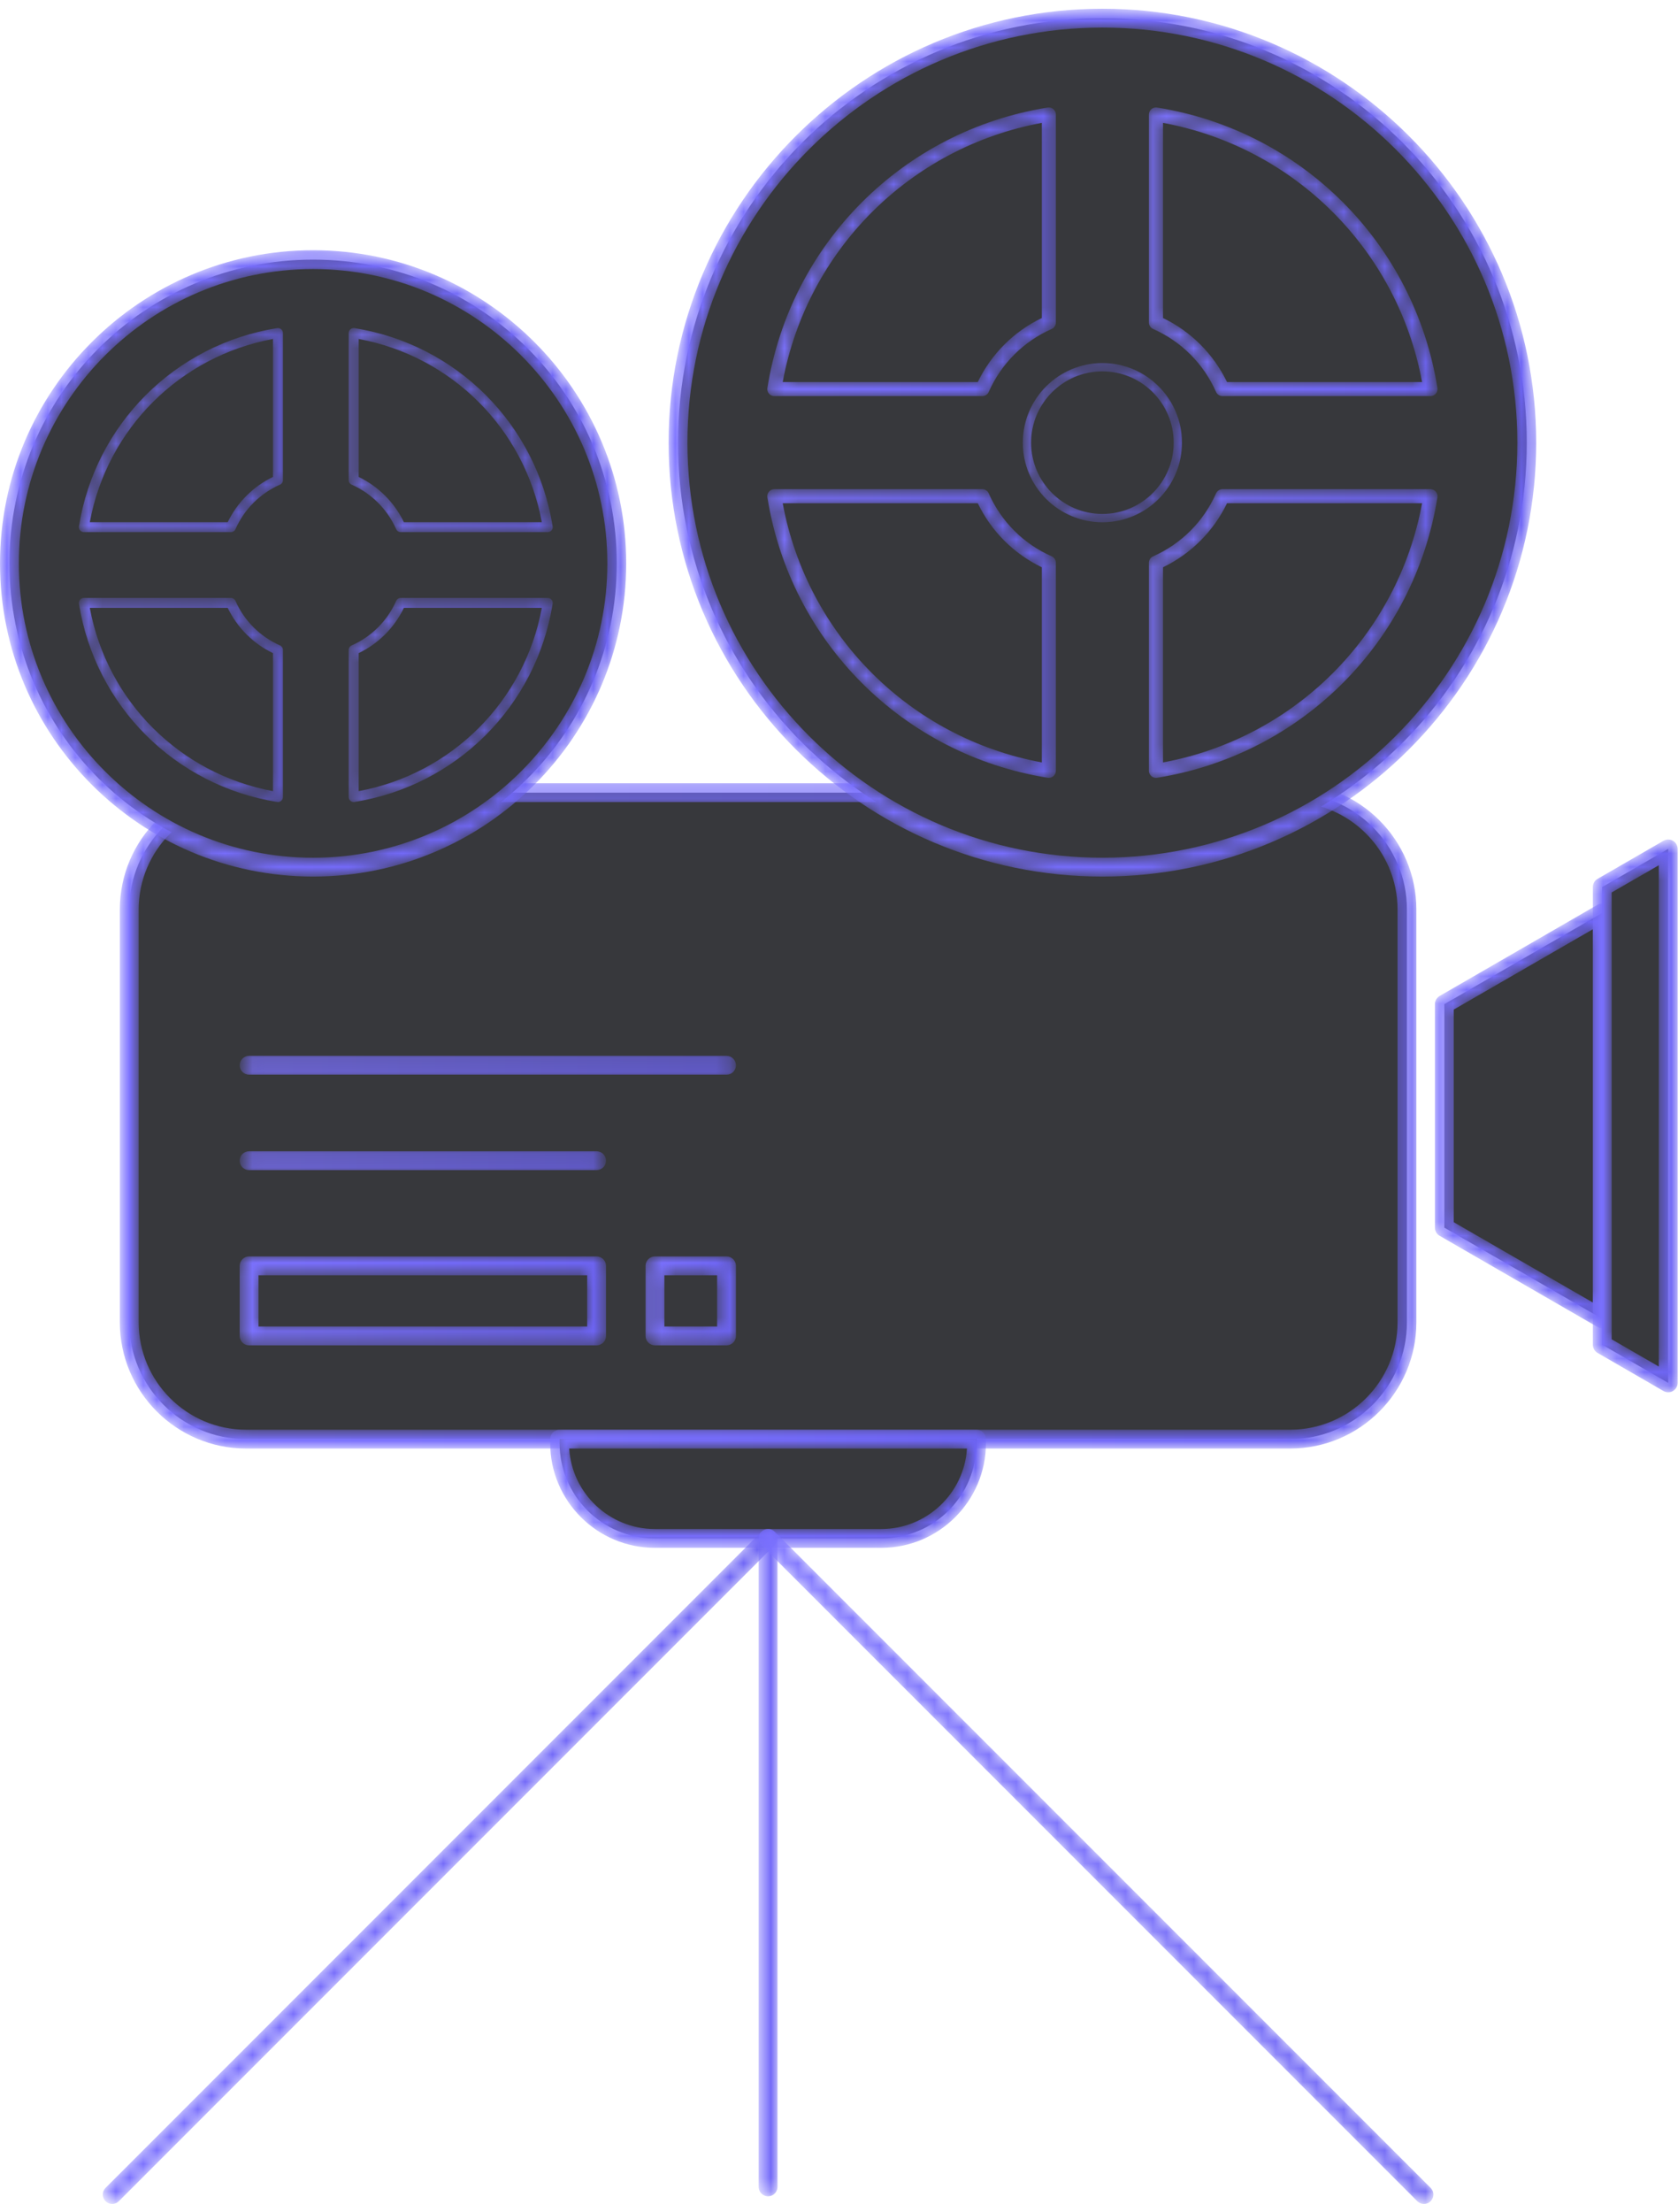 <svg width="123" height="162" viewBox="0 0 123 162" fill="none" xmlns="http://www.w3.org/2000/svg">
<path fill-rule="evenodd" clip-rule="evenodd" d="M103.13 96.851C103.13 101.557 99.277 105.407 94.568 105.407H18.035C13.325 105.407 9.473 101.557 9.473 96.851V66.614C9.473 61.909 13.325 58.058 18.035 58.058H94.568C99.277 58.058 103.13 61.909 103.13 66.614V96.851Z" fill="#37383C"/>
<mask id="mask0" mask-type="alpha" maskUnits="userSpaceOnUse" x="8" y="57" width="96" height="50">
<path fill-rule="evenodd" clip-rule="evenodd" d="M18.036 57.368C12.934 57.368 8.783 61.516 8.783 66.614V96.851C8.783 101.949 12.934 106.098 18.036 106.098H94.569C99.671 106.098 103.822 101.949 103.822 96.851V66.614C103.822 61.516 99.671 57.368 94.569 57.368H18.036ZM10.165 96.851V66.614C10.165 62.277 13.696 58.748 18.036 58.748H94.569C98.908 58.748 102.441 62.277 102.441 66.614V96.851C102.441 101.189 98.908 104.717 94.569 104.717H18.036C13.696 104.717 10.165 101.189 10.165 96.851Z" fill="white"/>
</mask>
<g mask="url(#mask0)">
<path fill-rule="evenodd" clip-rule="evenodd" d="M18.036 57.368C12.934 57.368 8.783 61.516 8.783 66.614V96.851C8.783 101.949 12.934 106.098 18.036 106.098H94.569C99.671 106.098 103.822 101.949 103.822 96.851V66.614C103.822 61.516 99.671 57.368 94.569 57.368H18.036ZM10.165 96.851V66.614C10.165 62.277 13.696 58.748 18.036 58.748H94.569C98.908 58.748 102.441 62.277 102.441 66.614V96.851C102.441 101.189 98.908 104.717 94.569 104.717H18.036C13.696 104.717 10.165 101.189 10.165 96.851Z" fill="url(#paint0_linear)"/>
</g>
<path fill-rule="evenodd" clip-rule="evenodd" d="M111.914 32.422C111.914 49.593 97.986 63.514 80.806 63.514C63.626 63.514 49.699 49.593 49.699 32.422C49.699 15.251 63.626 1.33 80.806 1.33C97.986 1.33 111.914 15.251 111.914 32.422Z" fill="#37383C"/>
<mask id="mask1" mask-type="alpha" maskUnits="userSpaceOnUse" x="49" y="0" width="64" height="65">
<path fill-rule="evenodd" clip-rule="evenodd" d="M80.807 0.64C63.274 0.64 49.01 14.898 49.01 32.422C49.01 49.947 63.274 64.204 80.807 64.204C98.341 64.204 112.605 49.947 112.605 32.422C112.605 14.898 98.341 0.64 80.807 0.64ZM50.391 32.422C50.391 15.659 64.036 2.021 80.807 2.021C97.579 2.021 111.224 15.659 111.224 32.422C111.224 49.185 97.579 62.823 80.807 62.823C64.036 62.823 50.391 49.185 50.391 32.422Z" fill="white"/>
</mask>
<g mask="url(#mask1)">
<path fill-rule="evenodd" clip-rule="evenodd" d="M80.807 0.64C63.274 0.64 49.01 14.898 49.01 32.422C49.01 49.947 63.274 64.204 80.807 64.204C98.341 64.204 112.605 49.947 112.605 32.422C112.605 14.898 98.341 0.64 80.807 0.64ZM50.391 32.422C50.391 15.659 64.036 2.021 80.807 2.021C97.579 2.021 111.224 15.659 111.224 32.422C111.224 49.185 97.579 62.823 80.807 62.823C64.036 62.823 50.391 49.185 50.391 32.422Z" fill="url(#paint1_linear)"/>
</g>
<path fill-rule="evenodd" clip-rule="evenodd" d="M45.21 41.265C45.21 53.553 35.243 63.514 22.95 63.514C10.656 63.514 0.691 53.553 0.691 41.265C0.691 28.977 10.656 19.016 22.95 19.016C35.243 19.016 45.21 28.977 45.21 41.265Z" fill="#37383C"/>
<mask id="mask2" mask-type="alpha" maskUnits="userSpaceOnUse" x="0" y="18" width="46" height="47">
<path fill-rule="evenodd" clip-rule="evenodd" d="M0 41.265C0 53.913 10.296 64.204 22.95 64.204C35.605 64.204 45.901 53.913 45.901 41.265C45.901 28.617 35.605 18.327 22.95 18.327C10.296 18.327 0 28.617 0 41.265ZM1.381 41.265C1.381 29.378 11.057 19.707 22.95 19.707C34.842 19.707 44.519 29.378 44.519 41.265C44.519 53.152 34.842 62.824 22.95 62.824C11.057 62.824 1.381 53.152 1.381 41.265Z" fill="white"/>
</mask>
<g mask="url(#mask2)">
<path fill-rule="evenodd" clip-rule="evenodd" d="M0 41.265C0 53.913 10.296 64.204 22.95 64.204C35.605 64.204 45.901 53.913 45.901 41.265C45.901 28.617 35.605 18.327 22.95 18.327C10.296 18.327 0 28.617 0 41.265ZM1.381 41.265C1.381 29.378 11.057 19.707 22.95 19.707C34.842 19.707 44.519 29.378 44.519 41.265C44.519 53.152 34.842 62.824 22.95 62.824C11.057 62.824 1.381 53.152 1.381 41.265Z" fill="url(#paint2_linear)"/>
</g>
<path fill-rule="evenodd" clip-rule="evenodd" d="M86.337 32.422C86.337 35.475 83.862 37.949 80.807 37.949C77.753 37.949 75.277 35.475 75.277 32.422C75.277 29.369 77.753 26.895 80.807 26.895C83.862 26.895 86.337 29.369 86.337 32.422Z" fill="#37383C"/>
<mask id="mask3" mask-type="alpha" maskUnits="userSpaceOnUse" x="74" y="26" width="13" height="13">
<path fill-rule="evenodd" clip-rule="evenodd" d="M74.973 32.422C74.973 35.638 77.59 38.254 80.808 38.254C84.025 38.254 86.642 35.638 86.642 32.422C86.642 29.206 84.025 26.59 80.808 26.59C77.59 26.59 74.973 29.206 74.973 32.422ZM75.583 32.422C75.583 29.542 77.927 27.2 80.807 27.2C83.688 27.2 86.032 29.542 86.032 32.422C86.032 35.301 83.688 37.644 80.807 37.644C77.927 37.644 75.583 35.301 75.583 32.422Z" fill="white"/>
</mask>
<g mask="url(#mask3)">
<path fill-rule="evenodd" clip-rule="evenodd" d="M74.973 32.422C74.973 35.638 77.59 38.254 80.808 38.254C84.025 38.254 86.642 35.638 86.642 32.422C86.642 29.206 84.025 26.59 80.808 26.59C77.59 26.59 74.973 29.206 74.973 32.422ZM75.583 32.422C75.583 29.542 77.927 27.2 80.807 27.2C83.688 27.2 86.032 29.542 86.032 32.422C86.032 35.301 83.688 37.644 80.807 37.644C77.927 37.644 75.583 35.301 75.583 32.422Z" fill="url(#paint3_linear)"/>
</g>
<path fill-rule="evenodd" clip-rule="evenodd" d="M41.02 105.407V105.699C41.02 109.555 44.146 112.681 48.004 112.681H64.597C68.456 112.681 71.583 109.555 71.583 105.699V105.407H41.02Z" fill="#37383C"/>
<mask id="mask4" mask-type="alpha" maskUnits="userSpaceOnUse" x="40" y="104" width="33" height="10">
<path fill-rule="evenodd" clip-rule="evenodd" d="M41.019 104.717C40.638 104.717 40.328 105.026 40.328 105.408V105.699C40.328 109.929 43.773 113.371 48.004 113.371H64.596C68.829 113.371 72.273 109.929 72.273 105.699V105.408C72.273 105.026 71.964 104.717 71.583 104.717H41.019ZM41.722 106.098H70.88C70.673 109.382 67.933 111.991 64.596 111.991H48.004C44.668 111.991 41.928 109.382 41.722 106.098Z" fill="white"/>
</mask>
<g mask="url(#mask4)">
<path fill-rule="evenodd" clip-rule="evenodd" d="M41.019 104.717C40.638 104.717 40.328 105.026 40.328 105.408V105.699C40.328 109.929 43.773 113.371 48.004 113.371H64.596C68.829 113.371 72.273 109.929 72.273 105.699V105.408C72.273 105.026 71.964 104.717 71.583 104.717H41.019ZM41.722 106.098H70.88C70.673 109.382 67.933 111.991 64.596 111.991H48.004C44.668 111.991 41.928 109.382 41.722 106.098Z" fill="url(#paint4_linear)"/>
</g>
<mask id="mask5" mask-type="alpha" maskUnits="userSpaceOnUse" x="55" y="111" width="2" height="50">
<path fill-rule="evenodd" clip-rule="evenodd" d="M55.611 112.681V160.176C55.611 160.557 55.92 160.866 56.302 160.866C56.684 160.866 56.992 160.557 56.992 160.176V112.681C56.992 112.299 56.684 111.991 56.302 111.991C55.92 111.991 55.611 112.299 55.611 112.681Z" fill="white"/>
</mask>
<g mask="url(#mask5)">
<path fill-rule="evenodd" clip-rule="evenodd" d="M55.611 112.681V160.176C55.611 160.557 55.92 160.866 56.302 160.866C56.684 160.866 56.992 160.557 56.992 160.176V112.681C56.992 112.299 56.684 111.991 56.302 111.991C55.92 111.991 55.611 112.299 55.611 112.681Z" fill="url(#paint5_linear)"/>
</g>
<mask id="mask6" mask-type="alpha" maskUnits="userSpaceOnUse" x="7" y="111" width="50" height="51">
<path fill-rule="evenodd" clip-rule="evenodd" d="M55.812 112.192L7.736 160.249C7.466 160.518 7.466 160.955 7.736 161.225C7.87 161.36 8.047 161.427 8.224 161.427C8.401 161.427 8.578 161.36 8.712 161.225L56.789 113.169C57.058 112.899 57.058 112.463 56.789 112.192C56.654 112.058 56.477 111.991 56.3 111.991C56.124 111.991 55.947 112.058 55.812 112.192Z" fill="white"/>
</mask>
<g mask="url(#mask6)">
<path fill-rule="evenodd" clip-rule="evenodd" d="M55.812 112.192L7.736 160.249C7.466 160.518 7.466 160.955 7.736 161.225C7.87 161.36 8.047 161.427 8.224 161.427C8.401 161.427 8.578 161.36 8.712 161.225L56.789 113.169C57.058 112.899 57.058 112.463 56.789 112.192C56.654 112.058 56.477 111.991 56.3 111.991C56.124 111.991 55.947 112.058 55.812 112.192Z" fill="url(#paint6_linear)"/>
</g>
<mask id="mask7" mask-type="alpha" maskUnits="userSpaceOnUse" x="55" y="111" width="51" height="51">
<path fill-rule="evenodd" clip-rule="evenodd" d="M55.814 112.192C55.544 112.463 55.544 112.899 55.814 113.169L103.89 161.225C104.025 161.36 104.202 161.427 104.379 161.427C104.555 161.427 104.732 161.36 104.867 161.225C105.137 160.955 105.137 160.518 104.867 160.249L56.79 112.192C56.655 112.058 56.479 111.991 56.302 111.991C56.125 111.991 55.948 112.058 55.814 112.192Z" fill="white"/>
</mask>
<g mask="url(#mask7)">
<path fill-rule="evenodd" clip-rule="evenodd" d="M55.814 112.192C55.544 112.463 55.544 112.899 55.814 113.169L103.89 161.225C104.025 161.36 104.202 161.427 104.379 161.427C104.555 161.427 104.732 161.36 104.867 161.225C105.137 160.955 105.137 160.518 104.867 160.249L56.79 112.192C56.655 112.058 56.479 111.991 56.302 111.991C56.125 111.991 55.948 112.058 55.814 112.192Z" fill="url(#paint7_linear)"/>
</g>
<mask id="mask8" mask-type="alpha" maskUnits="userSpaceOnUse" x="17" y="92" width="28" height="7">
<path fill-rule="evenodd" clip-rule="evenodd" d="M18.259 92.026C17.877 92.026 17.568 92.335 17.568 92.717V97.849C17.568 98.23 17.877 98.539 18.259 98.539H43.73C44.111 98.539 44.421 98.23 44.421 97.849V92.717C44.421 92.335 44.111 92.026 43.73 92.026H18.259ZM18.95 97.158H43.039V93.407H18.95V97.158Z" fill="white"/>
</mask>
<g mask="url(#mask8)">
<path fill-rule="evenodd" clip-rule="evenodd" d="M18.259 92.026C17.877 92.026 17.568 92.335 17.568 92.717V97.849C17.568 98.23 17.877 98.539 18.259 98.539H43.73C44.111 98.539 44.421 98.23 44.421 97.849V92.717C44.421 92.335 44.111 92.026 43.73 92.026H18.259ZM18.95 97.158H43.039V93.407H18.95V97.158Z" fill="url(#paint8_linear)"/>
</g>
<mask id="mask9" mask-type="alpha" maskUnits="userSpaceOnUse" x="47" y="92" width="7" height="7">
<path fill-rule="evenodd" clip-rule="evenodd" d="M48.011 92.026C47.629 92.026 47.32 92.335 47.32 92.717V97.849C47.32 98.23 47.629 98.539 48.011 98.539H53.256C53.638 98.539 53.946 98.23 53.946 97.849V92.717C53.946 92.335 53.638 92.026 53.256 92.026H48.011ZM48.702 97.158H52.565V93.407H48.702V97.158Z" fill="white"/>
</mask>
<g mask="url(#mask9)">
<path fill-rule="evenodd" clip-rule="evenodd" d="M48.011 92.026C47.629 92.026 47.32 92.335 47.32 92.717V97.849C47.32 98.23 47.629 98.539 48.011 98.539H53.256C53.638 98.539 53.946 98.23 53.946 97.849V92.717C53.946 92.335 53.638 92.026 53.256 92.026H48.011ZM48.702 97.158H52.565V93.407H48.702V97.158Z" fill="url(#paint9_linear)"/>
</g>
<mask id="mask10" mask-type="alpha" maskUnits="userSpaceOnUse" x="17" y="84" width="28" height="2">
<path fill-rule="evenodd" clip-rule="evenodd" d="M18.259 84.323C17.877 84.323 17.568 84.631 17.568 85.013C17.568 85.394 17.877 85.704 18.259 85.704H43.73C44.111 85.704 44.421 85.394 44.421 85.013C44.421 84.631 44.111 84.323 43.73 84.323H18.259Z" fill="white"/>
</mask>
<g mask="url(#mask10)">
<path fill-rule="evenodd" clip-rule="evenodd" d="M18.259 84.323C17.877 84.323 17.568 84.631 17.568 85.013C17.568 85.394 17.877 85.704 18.259 85.704H43.73C44.111 85.704 44.421 85.394 44.421 85.013C44.421 84.631 44.111 84.323 43.73 84.323H18.259Z" fill="url(#paint10_linear)"/>
</g>
<mask id="mask11" mask-type="alpha" maskUnits="userSpaceOnUse" x="17" y="77" width="37" height="2">
<path fill-rule="evenodd" clip-rule="evenodd" d="M18.259 77.334C17.877 77.334 17.568 77.644 17.568 78.025C17.568 78.406 17.877 78.715 18.259 78.715H53.255C53.637 78.715 53.946 78.406 53.946 78.025C53.946 77.644 53.637 77.334 53.255 77.334H18.259Z" fill="white"/>
</mask>
<g mask="url(#mask11)">
<path fill-rule="evenodd" clip-rule="evenodd" d="M18.259 77.334C17.877 77.334 17.568 77.644 17.568 78.025C17.568 78.406 17.877 78.715 18.259 78.715H53.255C53.637 78.715 53.946 78.406 53.946 78.025C53.946 77.644 53.637 77.334 53.255 77.334H18.259Z" fill="url(#paint11_linear)"/>
</g>
<path fill-rule="evenodd" clip-rule="evenodd" d="M105.873 73.548V89.917L117.448 96.597V66.868L105.873 73.548Z" fill="#37383C"/>
<mask id="mask12" mask-type="alpha" maskUnits="userSpaceOnUse" x="105" y="66" width="14" height="32">
<path fill-rule="evenodd" clip-rule="evenodd" d="M117.102 66.269L105.526 72.95C105.314 73.074 105.182 73.302 105.182 73.548V89.918C105.182 90.164 105.314 90.391 105.526 90.515L117.102 97.195C117.207 97.256 117.328 97.288 117.447 97.288C117.565 97.288 117.685 97.256 117.792 97.195C118.005 97.072 118.138 96.844 118.138 96.597V66.868C118.138 66.621 118.005 66.394 117.792 66.269C117.685 66.209 117.566 66.178 117.446 66.178C117.327 66.178 117.208 66.209 117.102 66.269ZM106.562 89.519V73.946L116.757 68.064V95.401L106.562 89.519Z" fill="white"/>
</mask>
<g mask="url(#mask12)">
<path fill-rule="evenodd" clip-rule="evenodd" d="M117.102 66.269L105.526 72.95C105.314 73.074 105.182 73.302 105.182 73.548V89.918C105.182 90.164 105.314 90.391 105.526 90.515L117.102 97.195C117.207 97.256 117.328 97.288 117.447 97.288C117.565 97.288 117.685 97.256 117.792 97.195C118.005 97.072 118.138 96.844 118.138 96.597V66.868C118.138 66.621 118.005 66.394 117.792 66.269C117.685 66.209 117.566 66.178 117.446 66.178C117.327 66.178 117.208 66.209 117.102 66.269ZM106.562 89.519V73.946L116.757 68.064V95.401L106.562 89.519Z" fill="url(#paint12_linear)"/>
</g>
<path fill-rule="evenodd" clip-rule="evenodd" d="M117.447 64.968V98.495L122.282 101.286V62.178L117.447 64.968Z" fill="#37383C"/>
<mask id="mask13" mask-type="alpha" maskUnits="userSpaceOnUse" x="116" y="61" width="7" height="41">
<path fill-rule="evenodd" clip-rule="evenodd" d="M121.937 61.581L117.103 64.371C116.89 64.493 116.758 64.722 116.758 64.968V98.495C116.758 98.742 116.89 98.971 117.103 99.093L121.937 101.885C122.044 101.946 122.165 101.977 122.283 101.977C122.402 101.977 122.522 101.946 122.629 101.885C122.841 101.761 122.974 101.534 122.974 101.286V62.178C122.974 61.932 122.841 61.704 122.629 61.581C122.522 61.519 122.402 61.488 122.283 61.488C122.163 61.488 122.044 61.519 121.937 61.581ZM118.139 98.097V65.367L121.592 63.375V100.09L118.139 98.097Z" fill="white"/>
</mask>
<g mask="url(#mask13)">
<path fill-rule="evenodd" clip-rule="evenodd" d="M121.937 61.581L117.103 64.371C116.89 64.493 116.758 64.722 116.758 64.968V98.495C116.758 98.742 116.89 98.971 117.103 99.093L121.937 101.885C122.044 101.946 122.165 101.977 122.283 101.977C122.402 101.977 122.522 101.946 122.629 101.885C122.841 101.761 122.974 101.534 122.974 101.286V62.178C122.974 61.932 122.841 61.704 122.629 61.581C122.522 61.519 122.402 61.488 122.283 61.488C122.163 61.488 122.044 61.519 121.937 61.581ZM118.139 98.097V65.367L121.592 63.375V100.09L118.139 98.097Z" fill="url(#paint13_linear)"/>
</g>
<path fill-rule="evenodd" clip-rule="evenodd" d="M84.732 8.386V23.622C86.905 24.581 88.65 26.326 89.609 28.497H104.853C103.205 18.192 95.041 10.033 84.732 8.386Z" fill="#37383C"/>
<mask id="mask14" mask-type="alpha" maskUnits="userSpaceOnUse" x="84" y="7" width="22" height="23">
<path fill-rule="evenodd" clip-rule="evenodd" d="M84.399 7.993C84.283 8.092 84.217 8.235 84.217 8.386V23.623C84.217 23.827 84.338 24.012 84.525 24.095C86.588 25.006 88.227 26.643 89.138 28.706C89.219 28.893 89.406 29.013 89.61 29.013H104.855C105.006 29.013 105.149 28.947 105.249 28.833C105.346 28.717 105.388 28.564 105.365 28.416C103.671 17.824 95.413 9.57 84.816 7.876C84.79 7.872 84.763 7.87 84.737 7.87C84.614 7.87 84.493 7.913 84.399 7.993ZM85.25 23.293V8.999C94.919 10.794 102.445 18.317 104.241 27.981H89.942C88.95 25.93 87.304 24.282 85.25 23.293Z" fill="white"/>
</mask>
<g mask="url(#mask14)">
<path fill-rule="evenodd" clip-rule="evenodd" d="M84.399 7.993C84.283 8.092 84.217 8.235 84.217 8.386V23.623C84.217 23.827 84.338 24.012 84.525 24.095C86.588 25.006 88.227 26.643 89.138 28.706C89.219 28.893 89.406 29.013 89.61 29.013H104.855C105.006 29.013 105.149 28.947 105.249 28.833C105.346 28.717 105.388 28.564 105.365 28.416C103.671 17.824 95.413 9.57 84.816 7.876C84.79 7.872 84.763 7.87 84.737 7.87C84.614 7.87 84.493 7.913 84.399 7.993ZM85.25 23.293V8.999C94.919 10.794 102.445 18.317 104.241 27.981H89.942C88.95 25.93 87.304 24.282 85.25 23.293Z" fill="url(#paint14_linear)"/>
</g>
<path fill-rule="evenodd" clip-rule="evenodd" d="M76.882 8.386C66.572 10.033 58.408 18.192 56.76 28.497H72.003C72.964 26.326 74.708 24.581 76.882 23.622V8.386Z" fill="#37383C"/>
<mask id="mask15" mask-type="alpha" maskUnits="userSpaceOnUse" x="56" y="7" width="22" height="23">
<path fill-rule="evenodd" clip-rule="evenodd" d="M76.8 7.876C66.202 9.57 57.943 17.824 56.249 28.416C56.225 28.564 56.268 28.717 56.366 28.833C56.465 28.947 56.607 29.013 56.76 29.013H72.003C72.208 29.013 72.392 28.893 72.476 28.706C73.388 26.643 75.027 25.006 77.09 24.095C77.277 24.012 77.397 23.827 77.397 23.623V8.386C77.397 8.235 77.332 8.092 77.216 7.993C77.121 7.913 77.001 7.87 76.878 7.87C76.852 7.87 76.826 7.872 76.8 7.876ZM76.365 8.999V23.293C74.312 24.281 72.664 25.928 71.673 27.981H57.373C59.169 18.316 66.695 10.794 76.365 8.999Z" fill="white"/>
</mask>
<g mask="url(#mask15)">
<path fill-rule="evenodd" clip-rule="evenodd" d="M76.8 7.876C66.202 9.57 57.943 17.824 56.249 28.416C56.225 28.564 56.268 28.717 56.366 28.833C56.465 28.947 56.607 29.013 56.76 29.013H72.003C72.208 29.013 72.392 28.893 72.476 28.706C73.388 26.643 75.027 25.006 77.09 24.095C77.277 24.012 77.397 23.827 77.397 23.623V8.386C77.397 8.235 77.332 8.092 77.216 7.993C77.121 7.913 77.001 7.87 76.878 7.87C76.852 7.87 76.826 7.872 76.8 7.876ZM76.365 8.999V23.293C74.312 24.281 72.664 25.928 71.673 27.981H57.373C59.169 18.316 66.695 10.794 76.365 8.999Z" fill="url(#paint15_linear)"/>
</g>
<path fill-rule="evenodd" clip-rule="evenodd" d="M72.003 36.345H56.76C58.407 46.651 66.572 54.809 76.882 56.457V41.22C74.708 40.261 72.964 38.517 72.003 36.345Z" fill="#37383C"/>
<mask id="mask16" mask-type="alpha" maskUnits="userSpaceOnUse" x="56" y="35" width="22" height="22">
<path fill-rule="evenodd" clip-rule="evenodd" d="M56.76 35.829C56.607 35.829 56.465 35.895 56.366 36.01C56.268 36.125 56.225 36.278 56.249 36.427C57.943 47.018 66.201 55.273 76.8 56.968C76.827 56.971 76.854 56.974 76.881 56.974C77.003 56.974 77.123 56.931 77.216 56.851C77.332 56.752 77.397 56.609 77.397 56.457V41.22C77.397 41.015 77.277 40.83 77.09 40.748C75.027 39.837 73.388 38.2 72.476 36.136C72.392 35.95 72.208 35.829 72.003 35.829H56.76ZM57.373 36.861H71.673C72.664 38.914 74.312 40.561 76.365 41.55V55.844C66.695 54.048 59.169 46.525 57.373 36.861Z" fill="white"/>
</mask>
<g mask="url(#mask16)">
<path fill-rule="evenodd" clip-rule="evenodd" d="M56.76 35.829C56.607 35.829 56.465 35.895 56.366 36.01C56.268 36.125 56.225 36.278 56.249 36.427C57.943 47.018 66.201 55.273 76.8 56.968C76.827 56.971 76.854 56.974 76.881 56.974C77.003 56.974 77.123 56.931 77.216 56.851C77.332 56.752 77.397 56.609 77.397 56.457V41.22C77.397 41.015 77.277 40.83 77.09 40.748C75.027 39.837 73.388 38.2 72.476 36.136C72.392 35.95 72.208 35.829 72.003 35.829H56.76ZM57.373 36.861H71.673C72.664 38.914 74.312 40.561 76.365 41.55V55.844C66.695 54.048 59.169 46.525 57.373 36.861Z" fill="url(#paint16_linear)"/>
</g>
<path fill-rule="evenodd" clip-rule="evenodd" d="M84.732 56.457C95.041 54.809 103.205 46.651 104.853 36.345H89.609C88.65 38.517 86.905 40.261 84.732 41.22V56.457Z" fill="#37383C"/>
<mask id="mask17" mask-type="alpha" maskUnits="userSpaceOnUse" x="84" y="35" width="22" height="22">
<path fill-rule="evenodd" clip-rule="evenodd" d="M89.61 35.829C89.406 35.829 89.219 35.95 89.138 36.136C88.227 38.199 86.588 39.836 84.525 40.748C84.338 40.83 84.217 41.015 84.217 41.22V56.457C84.217 56.609 84.283 56.752 84.399 56.851C84.493 56.931 84.611 56.974 84.734 56.974C84.761 56.974 84.788 56.971 84.816 56.968C95.413 55.273 103.671 47.018 105.365 36.427C105.388 36.278 105.346 36.125 105.249 36.01C105.149 35.895 105.006 35.829 104.855 35.829H89.61ZM85.25 41.55C87.304 40.56 88.95 38.913 89.942 36.861H104.241C102.446 46.525 94.919 54.048 85.25 55.844V41.55Z" fill="white"/>
</mask>
<g mask="url(#mask17)">
<path fill-rule="evenodd" clip-rule="evenodd" d="M89.61 35.829C89.406 35.829 89.219 35.95 89.138 36.136C88.227 38.199 86.588 39.836 84.525 40.748C84.338 40.83 84.217 41.015 84.217 41.22V56.457C84.217 56.609 84.283 56.752 84.399 56.851C84.493 56.931 84.611 56.974 84.734 56.974C84.761 56.974 84.788 56.971 84.816 56.968C95.413 55.273 103.671 47.018 105.365 36.427C105.388 36.278 105.346 36.125 105.249 36.01C105.149 35.895 105.006 35.829 104.855 35.829H89.61ZM85.25 41.55C87.304 40.56 88.95 38.913 89.942 36.861H104.241C102.446 46.525 94.919 54.048 85.25 55.844V41.55Z" fill="url(#paint17_linear)"/>
</g>
<path fill-rule="evenodd" clip-rule="evenodd" d="M25.926 24.393V35.165C27.462 35.843 28.696 37.076 29.374 38.611H40.151C38.986 31.327 33.214 25.557 25.926 24.393Z" fill="#37383C"/>
<mask id="mask18" mask-type="alpha" maskUnits="userSpaceOnUse" x="25" y="24" width="16" height="15">
<path fill-rule="evenodd" clip-rule="evenodd" d="M25.689 24.115C25.607 24.185 25.561 24.286 25.561 24.393V35.166C25.561 35.31 25.646 35.441 25.778 35.499C27.237 36.143 28.395 37.301 29.039 38.76C29.097 38.891 29.229 38.977 29.373 38.977H40.151C40.258 38.977 40.36 38.93 40.429 38.849C40.498 38.767 40.529 38.659 40.511 38.554C39.313 31.066 33.476 25.23 25.983 24.032C25.965 24.03 25.946 24.029 25.928 24.029C25.84 24.029 25.756 24.059 25.689 24.115ZM26.291 34.932V24.827C33.126 26.096 38.447 31.415 39.717 38.247H29.607C28.907 36.797 27.742 35.632 26.291 34.932Z" fill="white"/>
</mask>
<g mask="url(#mask18)">
<path fill-rule="evenodd" clip-rule="evenodd" d="M25.689 24.115C25.607 24.185 25.561 24.286 25.561 24.393V35.166C25.561 35.31 25.646 35.441 25.778 35.499C27.237 36.143 28.395 37.301 29.039 38.76C29.097 38.891 29.229 38.977 29.373 38.977H40.151C40.258 38.977 40.36 38.93 40.429 38.849C40.498 38.767 40.529 38.659 40.511 38.554C39.313 31.066 33.476 25.23 25.983 24.032C25.965 24.03 25.946 24.029 25.928 24.029C25.84 24.029 25.756 24.059 25.689 24.115ZM26.291 34.932V24.827C33.126 26.096 38.447 31.415 39.717 38.247H29.607C28.907 36.797 27.742 35.632 26.291 34.932Z" fill="url(#paint18_linear)"/>
</g>
<path fill-rule="evenodd" clip-rule="evenodd" d="M20.375 24.393C13.086 25.557 7.314 31.327 6.148 38.611H16.926C17.605 37.076 18.838 35.843 20.375 35.165V24.393Z" fill="#37383C"/>
<mask id="mask19" mask-type="alpha" maskUnits="userSpaceOnUse" x="5" y="24" width="16" height="15">
<path fill-rule="evenodd" clip-rule="evenodd" d="M20.317 24.032C12.825 25.23 6.985 31.066 5.787 38.554C5.771 38.659 5.801 38.767 5.871 38.849C5.941 38.93 6.042 38.977 6.148 38.977H16.926C17.07 38.977 17.201 38.891 17.26 38.76C17.905 37.3 19.064 36.143 20.523 35.499C20.654 35.441 20.74 35.31 20.74 35.166V24.393C20.74 24.286 20.693 24.185 20.611 24.115C20.544 24.059 20.459 24.029 20.373 24.029C20.354 24.029 20.335 24.03 20.317 24.032ZM20.009 24.827V34.932C18.558 35.631 17.393 36.796 16.692 38.247H6.583C7.852 31.415 13.173 26.096 20.009 24.827Z" fill="white"/>
</mask>
<g mask="url(#mask19)">
<path fill-rule="evenodd" clip-rule="evenodd" d="M20.317 24.032C12.825 25.23 6.985 31.066 5.787 38.554C5.771 38.659 5.801 38.767 5.871 38.849C5.941 38.93 6.042 38.977 6.148 38.977H16.926C17.07 38.977 17.201 38.891 17.26 38.76C17.905 37.3 19.064 36.143 20.523 35.499C20.654 35.441 20.74 35.31 20.74 35.166V24.393C20.74 24.286 20.693 24.185 20.611 24.115C20.544 24.059 20.459 24.029 20.373 24.029C20.354 24.029 20.335 24.03 20.317 24.032ZM20.009 24.827V34.932C18.558 35.631 17.393 36.796 16.692 38.247H6.583C7.852 31.415 13.173 26.096 20.009 24.827Z" fill="url(#paint19_linear)"/>
</g>
<path fill-rule="evenodd" clip-rule="evenodd" d="M16.926 44.16H6.148C7.314 51.445 13.085 57.214 20.374 58.379V47.607C18.837 46.928 17.605 45.695 16.926 44.16Z" fill="#37383C"/>
<mask id="mask20" mask-type="alpha" maskUnits="userSpaceOnUse" x="5" y="43" width="16" height="16">
<path fill-rule="evenodd" clip-rule="evenodd" d="M6.148 43.794C6.042 43.794 5.941 43.842 5.871 43.923C5.801 44.005 5.771 44.112 5.787 44.218C6.985 51.706 12.824 57.542 20.317 58.74C20.336 58.743 20.355 58.745 20.375 58.745C20.461 58.745 20.546 58.713 20.611 58.657C20.693 58.588 20.74 58.486 20.74 58.378V47.607C20.74 47.462 20.654 47.331 20.523 47.273C19.064 46.629 17.905 45.471 17.26 44.012C17.201 43.881 17.07 43.794 16.926 43.794H6.148ZM6.583 44.524H16.692C17.393 45.977 18.558 47.141 20.009 47.839V57.946C13.173 56.676 7.852 51.357 6.583 44.524Z" fill="white"/>
</mask>
<g mask="url(#mask20)">
<path fill-rule="evenodd" clip-rule="evenodd" d="M6.148 43.794C6.042 43.794 5.941 43.842 5.871 43.923C5.801 44.005 5.771 44.112 5.787 44.218C6.985 51.706 12.824 57.542 20.317 58.74C20.336 58.743 20.355 58.745 20.375 58.745C20.461 58.745 20.546 58.713 20.611 58.657C20.693 58.588 20.74 58.486 20.74 58.378V47.607C20.74 47.462 20.654 47.331 20.523 47.273C19.064 46.629 17.905 45.471 17.26 44.012C17.201 43.881 17.07 43.794 16.926 43.794H6.148ZM6.583 44.524H16.692C17.393 45.977 18.558 47.141 20.009 47.839V57.946C13.173 56.676 7.852 51.357 6.583 44.524Z" fill="url(#paint20_linear)"/>
</g>
<path fill-rule="evenodd" clip-rule="evenodd" d="M25.926 58.379C33.214 57.214 38.986 51.446 40.151 44.16H29.374C28.696 45.696 27.462 46.928 25.926 47.607V58.379Z" fill="#37383C"/>
<mask id="mask21" mask-type="alpha" maskUnits="userSpaceOnUse" x="25" y="43" width="16" height="16">
<path fill-rule="evenodd" clip-rule="evenodd" d="M29.373 43.794C29.229 43.794 29.097 43.881 29.039 44.012C28.395 45.471 27.237 46.628 25.778 47.273C25.646 47.331 25.561 47.462 25.561 47.607V58.378C25.561 58.486 25.607 58.588 25.689 58.657C25.755 58.713 25.839 58.745 25.925 58.745C25.945 58.745 25.964 58.743 25.983 58.74C33.476 57.542 39.313 51.706 40.511 44.218C40.529 44.112 40.498 44.005 40.429 43.923C40.36 43.842 40.258 43.794 40.151 43.794H29.373ZM26.291 47.839C27.742 47.14 28.907 45.976 29.607 44.524H39.717C38.447 51.357 33.126 56.676 26.291 57.946V47.839Z" fill="white"/>
</mask>
<g mask="url(#mask21)">
<path fill-rule="evenodd" clip-rule="evenodd" d="M29.373 43.794C29.229 43.794 29.097 43.881 29.039 44.012C28.395 45.471 27.237 46.628 25.778 47.273C25.646 47.331 25.561 47.462 25.561 47.607V58.378C25.561 58.486 25.607 58.588 25.689 58.657C25.755 58.713 25.839 58.745 25.925 58.745C25.945 58.745 25.964 58.743 25.983 58.74C33.476 57.542 39.313 51.706 40.511 44.218C40.529 44.112 40.498 44.005 40.429 43.923C40.36 43.842 40.258 43.794 40.151 43.794H29.373ZM26.291 47.839C27.742 47.14 28.907 45.976 29.607 44.524H39.717C38.447 51.357 33.126 56.676 26.291 57.946V47.839Z" fill="url(#paint21_linear)"/>
</g>
<defs>
<linearGradient id="paint0_linear" x1="8.783" y1="106.098" x2="103.822" y2="106.098" gradientUnits="userSpaceOnUse">
<stop stop-color="#7C72FF"/>
<stop offset="1" stop-color="#6D64F4"/>
</linearGradient>
<linearGradient id="paint1_linear" x1="49.009" y1="64.204" x2="112.605" y2="64.204" gradientUnits="userSpaceOnUse">
<stop stop-color="#7C72FF"/>
<stop offset="1" stop-color="#6D64F4"/>
</linearGradient>
<linearGradient id="paint2_linear" x1="0" y1="64.204" x2="45.901" y2="64.204" gradientUnits="userSpaceOnUse">
<stop stop-color="#7C72FF"/>
<stop offset="1" stop-color="#6D64F4"/>
</linearGradient>
<linearGradient id="paint3_linear" x1="74.973" y1="38.254" x2="86.642" y2="38.254" gradientUnits="userSpaceOnUse">
<stop stop-color="#7C72FF"/>
<stop offset="1" stop-color="#6D64F4"/>
</linearGradient>
<linearGradient id="paint4_linear" x1="40.329" y1="113.371" x2="72.273" y2="113.371" gradientUnits="userSpaceOnUse">
<stop stop-color="#7C72FF"/>
<stop offset="1" stop-color="#6D64F4"/>
</linearGradient>
<linearGradient id="paint5_linear" x1="55.611" y1="160.868" x2="56.992" y2="160.868" gradientUnits="userSpaceOnUse">
<stop stop-color="#7C72FF"/>
<stop offset="1" stop-color="#6D64F4"/>
</linearGradient>
<linearGradient id="paint6_linear" x1="7.533" y1="161.427" x2="56.991" y2="161.427" gradientUnits="userSpaceOnUse">
<stop stop-color="#7C72FF"/>
<stop offset="1" stop-color="#6D64F4"/>
</linearGradient>
<linearGradient id="paint7_linear" x1="55.611" y1="161.427" x2="105.069" y2="161.427" gradientUnits="userSpaceOnUse">
<stop stop-color="#7C72FF"/>
<stop offset="1" stop-color="#6D64F4"/>
</linearGradient>
<linearGradient id="paint8_linear" x1="17.568" y1="98.539" x2="44.42" y2="98.539" gradientUnits="userSpaceOnUse">
<stop stop-color="#7C72FF"/>
<stop offset="1" stop-color="#6D64F4"/>
</linearGradient>
<linearGradient id="paint9_linear" x1="47.32" y1="98.539" x2="53.947" y2="98.539" gradientUnits="userSpaceOnUse">
<stop stop-color="#7C72FF"/>
<stop offset="1" stop-color="#6D64F4"/>
</linearGradient>
<linearGradient id="paint10_linear" x1="17.568" y1="85.704" x2="44.42" y2="85.704" gradientUnits="userSpaceOnUse">
<stop stop-color="#7C72FF"/>
<stop offset="1" stop-color="#6D64F4"/>
</linearGradient>
<linearGradient id="paint11_linear" x1="17.568" y1="78.715" x2="53.946" y2="78.715" gradientUnits="userSpaceOnUse">
<stop stop-color="#7C72FF"/>
<stop offset="1" stop-color="#6D64F4"/>
</linearGradient>
<linearGradient id="paint12_linear" x1="105.181" y1="97.288" x2="118.137" y2="97.288" gradientUnits="userSpaceOnUse">
<stop stop-color="#7C72FF"/>
<stop offset="1" stop-color="#6D64F4"/>
</linearGradient>
<linearGradient id="paint13_linear" x1="116.757" y1="101.978" x2="122.974" y2="101.978" gradientUnits="userSpaceOnUse">
<stop stop-color="#7C72FF"/>
<stop offset="1" stop-color="#6D64F4"/>
</linearGradient>
<linearGradient id="paint14_linear" x1="84.217" y1="29.014" x2="105.371" y2="29.014" gradientUnits="userSpaceOnUse">
<stop stop-color="#7C72FF"/>
<stop offset="1" stop-color="#6D64F4"/>
</linearGradient>
<linearGradient id="paint15_linear" x1="56.242" y1="29.014" x2="77.398" y2="29.014" gradientUnits="userSpaceOnUse">
<stop stop-color="#7C72FF"/>
<stop offset="1" stop-color="#6D64F4"/>
</linearGradient>
<linearGradient id="paint16_linear" x1="56.242" y1="56.974" x2="77.398" y2="56.974" gradientUnits="userSpaceOnUse">
<stop stop-color="#7C72FF"/>
<stop offset="1" stop-color="#6D64F4"/>
</linearGradient>
<linearGradient id="paint17_linear" x1="84.217" y1="56.974" x2="105.371" y2="56.974" gradientUnits="userSpaceOnUse">
<stop stop-color="#7C72FF"/>
<stop offset="1" stop-color="#6D64F4"/>
</linearGradient>
<linearGradient id="paint18_linear" x1="25.56" y1="38.977" x2="40.516" y2="38.977" gradientUnits="userSpaceOnUse">
<stop stop-color="#7C72FF"/>
<stop offset="1" stop-color="#6D64F4"/>
</linearGradient>
<linearGradient id="paint19_linear" x1="5.783" y1="38.977" x2="20.74" y2="38.977" gradientUnits="userSpaceOnUse">
<stop stop-color="#7C72FF"/>
<stop offset="1" stop-color="#6D64F4"/>
</linearGradient>
<linearGradient id="paint20_linear" x1="5.783" y1="58.744" x2="20.74" y2="58.744" gradientUnits="userSpaceOnUse">
<stop stop-color="#7C72FF"/>
<stop offset="1" stop-color="#6D64F4"/>
</linearGradient>
<linearGradient id="paint21_linear" x1="25.56" y1="58.745" x2="40.516" y2="58.745" gradientUnits="userSpaceOnUse">
<stop stop-color="#7C72FF"/>
<stop offset="1" stop-color="#6D64F4"/>
</linearGradient>
</defs>
</svg>
